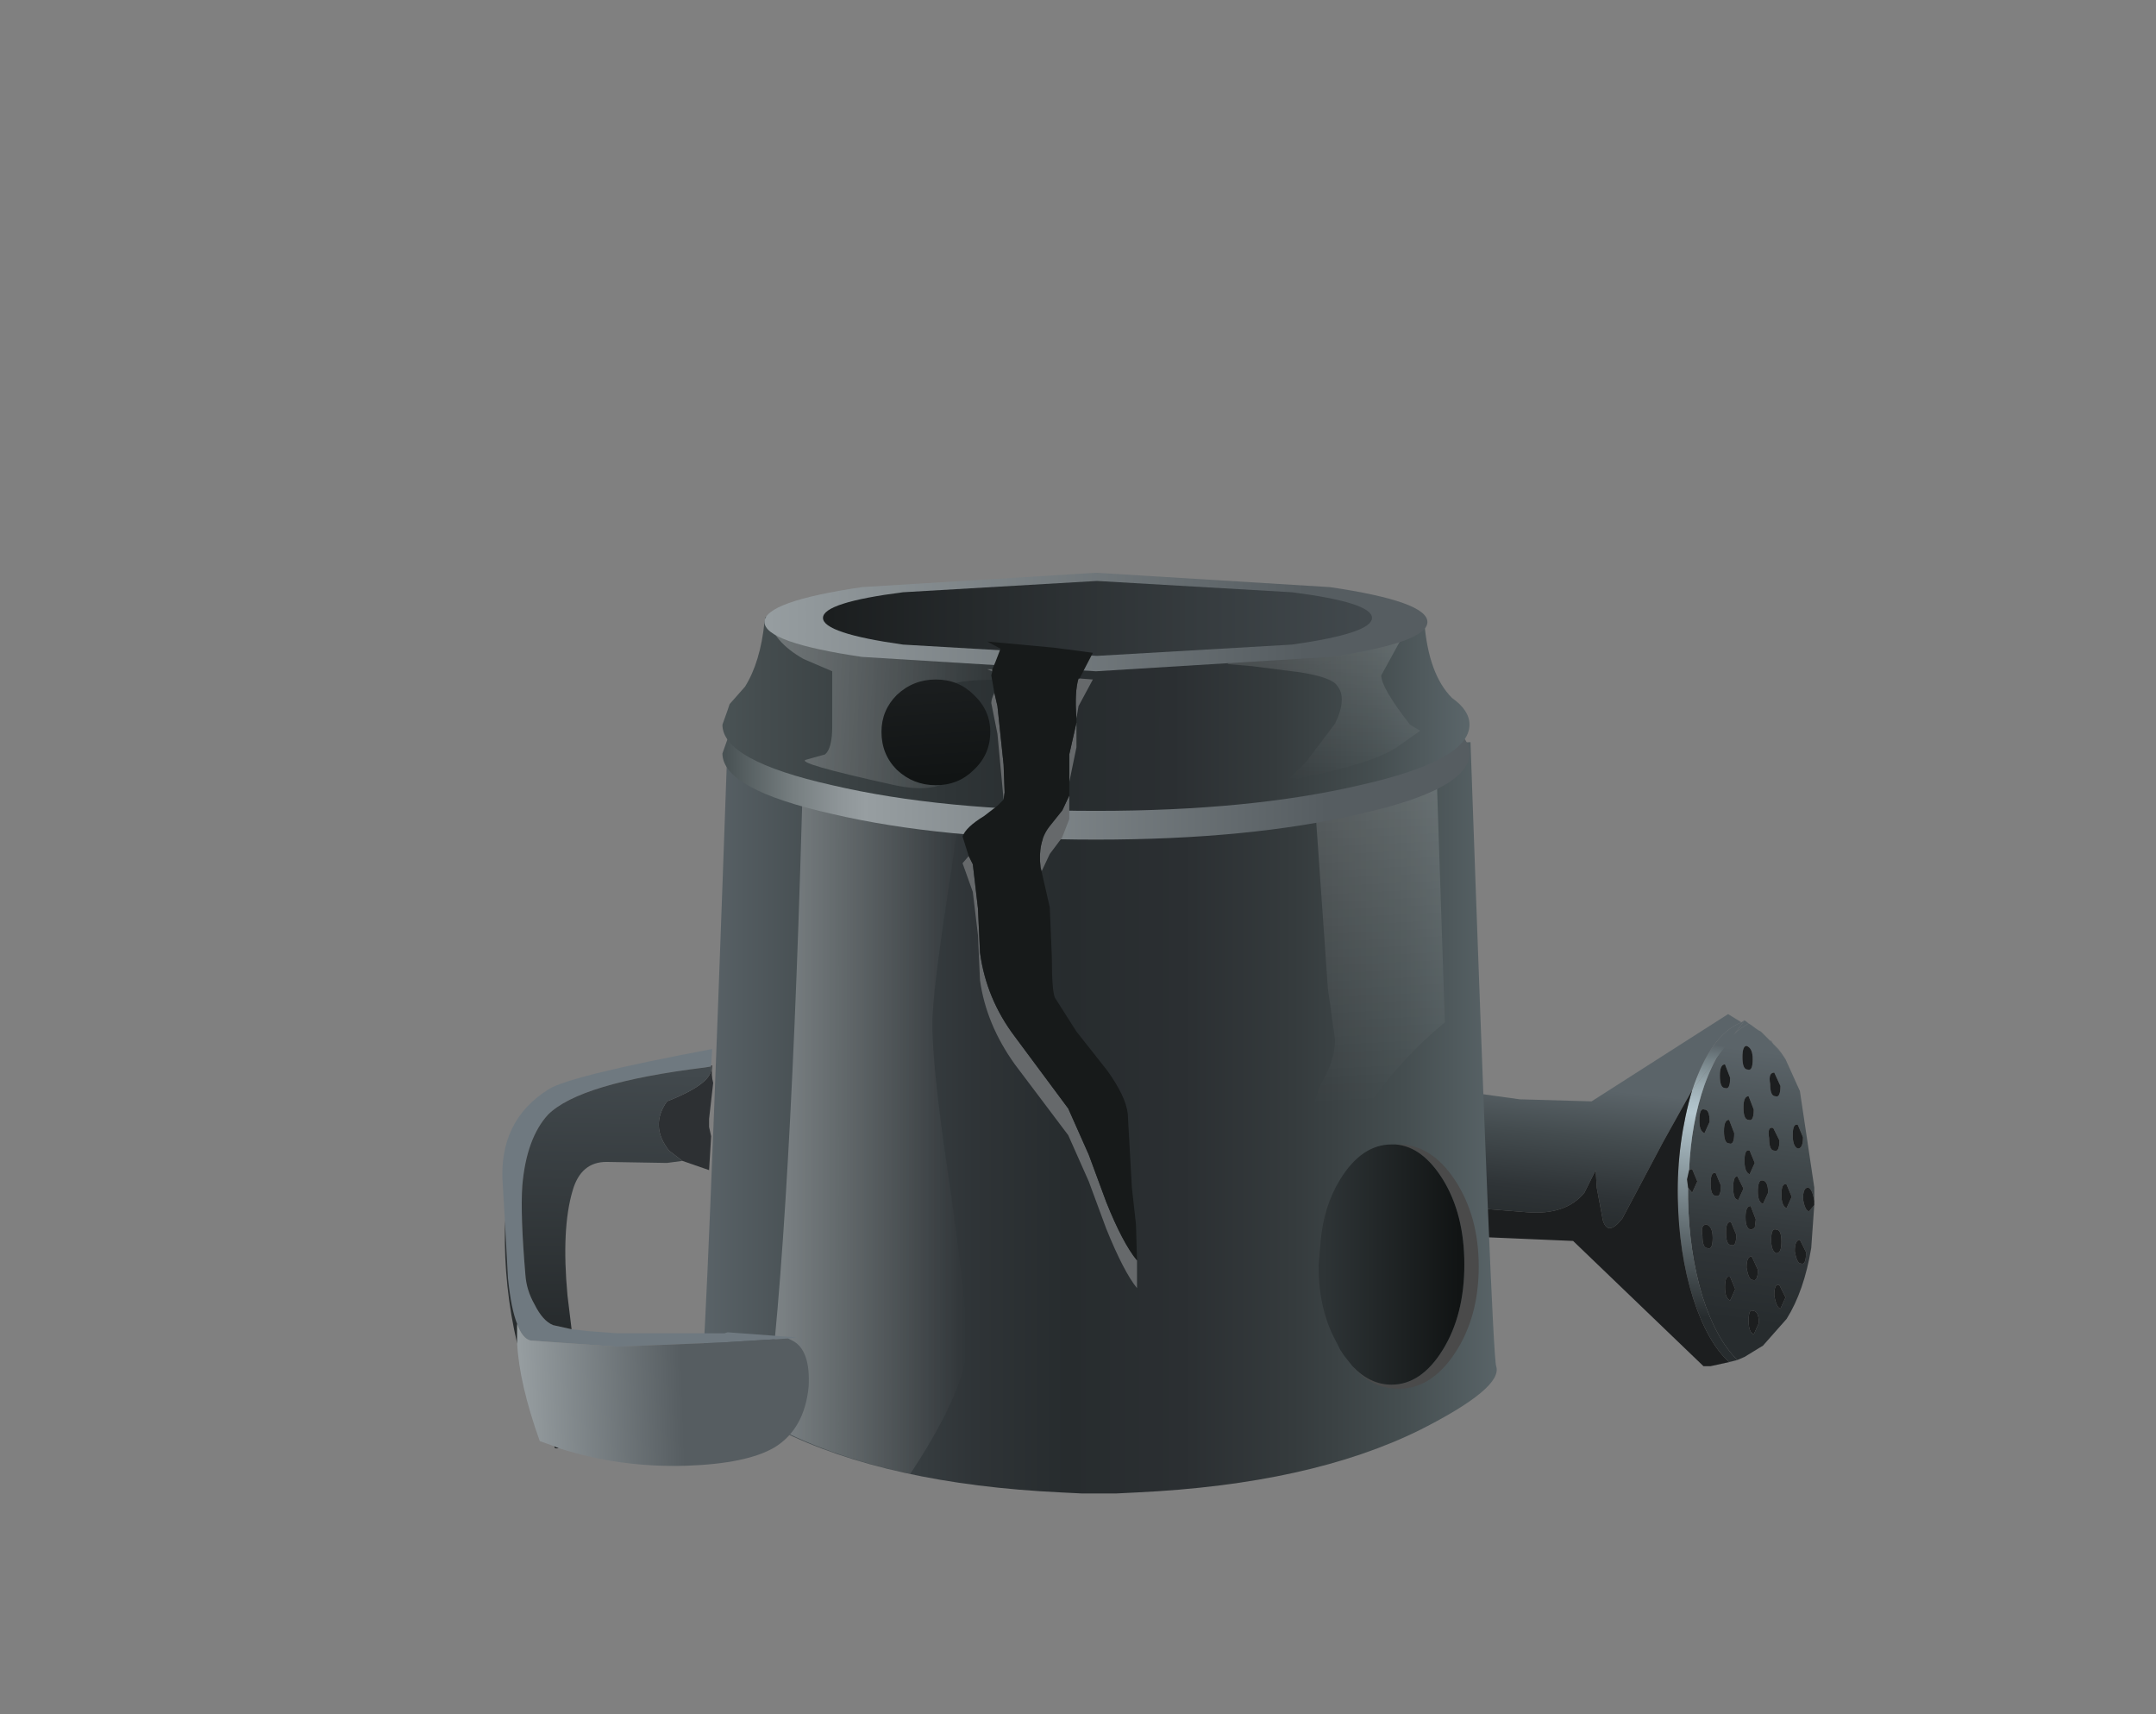 <?xml version="1.0" encoding="UTF-8" standalone="no"?>
<svg xmlns:xlink="http://www.w3.org/1999/xlink" height="83.5px" width="105.05px" xmlns="http://www.w3.org/2000/svg">
  <rect width="100%" height="100%" fill="#808080" stroke="none"/>
  <g transform="matrix(1.0, 0.0, 0.0, 1.0, 0.0, 0.0)">
    <use height="44.85" transform="matrix(1.0, 0.0, 0.0, 1.0, 24.5, 27.9)" width="63.9" xlink:href="#sprite0"/>
  </g>
  <defs>
    <g id="sprite0" transform="matrix(1.0, 0.0, 0.0, 1.0, 0.0, 0.0)">
      <use height="44.85" transform="matrix(1.0, 0.0, 0.0, 1.0, 0.0, 0.0)" width="63.9" xlink:href="#shape0"/>
    </g>
    <g id="shape0" transform="matrix(1.0, 0.0, 0.0, 1.0, 0.0, 0.0)">
      <path d="M60.7 21.95 L60.85 22.05 61.05 22.2 61.2 22.3 61.3 22.35 61.45 22.5 61.75 22.8 61.9 22.95 62.3 23.4 62.5 23.7 63.2 25.25 63.9 29.95 63.9 30.6 Q63.8 30.0 63.6 29.95 63.35 29.95 63.35 30.5 63.45 31.1 63.65 31.1 L63.9 30.8 63.75 32.9 Q63.4 35.0 62.55 36.35 L61.4 37.65 60.5 38.2 60.15 38.35 Q59.1 37.3 58.45 35.25 57.8 33.1 57.75 30.5 L57.75 29.95 57.95 30.2 58.2 29.65 57.95 29.05 57.8 29.1 Q57.9 26.8 58.55 24.95 59.35 22.75 60.55 22.05 L60.7 21.95 M59.8 24.6 L59.55 23.95 Q59.3 23.95 59.3 24.5 59.3 25.1 59.55 25.1 59.8 25.2 59.8 24.6 M60.9 23.7 Q60.9 23.15 60.6 23.05 60.4 23.05 60.4 23.6 60.4 24.2 60.65 24.2 60.9 24.3 60.9 23.7 M60.45 26.05 Q60.45 26.65 60.7 26.65 60.95 26.75 60.95 26.15 L60.7 25.5 Q60.45 25.5 60.45 26.05 M62.0 25.5 Q62.25 25.6 62.25 25.0 L61.95 24.35 Q61.65 24.35 61.75 24.9 61.75 25.5 62.0 25.5 M62.2 27.65 L61.9 27.05 Q61.6 26.95 61.7 27.55 61.7 28.15 61.95 28.15 62.2 28.25 62.2 27.65 M60.5 28.65 Q60.5 29.2 60.75 29.3 L61.0 28.75 60.75 28.15 Q60.5 28.05 60.5 28.65 M59.75 27.8 Q60.0 27.9 60.0 27.3 L59.75 26.65 Q59.5 26.65 59.5 27.2 59.5 27.8 59.75 27.8 M58.55 27.3 L58.8 26.75 Q58.8 26.15 58.55 26.15 58.3 26.05 58.3 26.7 58.3 27.2 58.55 27.3 M60.2 30.55 L60.45 30.0 60.15 29.4 Q59.95 29.4 59.95 29.95 59.95 30.55 60.2 30.55 M59.35 29.85 L59.1 29.25 Q58.85 29.15 58.85 29.75 58.85 30.35 59.1 30.35 59.35 30.45 59.35 29.85 M58.65 31.75 Q58.35 31.75 58.45 32.3 58.45 32.9 58.7 32.9 58.95 33.0 58.95 32.4 58.95 31.85 58.65 31.75 M59.6 32.15 Q59.6 32.75 59.85 32.75 60.1 32.85 60.1 32.25 L59.85 31.65 Q59.6 31.55 59.6 32.15 M62.3 30.3 Q62.3 30.85 62.55 30.95 L62.8 30.4 62.55 29.8 Q62.3 29.7 62.3 30.3 M61.15 30.15 Q61.15 30.65 61.4 30.75 L61.65 30.2 Q61.65 29.6 61.35 29.6 61.15 29.6 61.15 30.15 M60.85 32.0 L61.0 31.9 61.05 31.5 60.8 30.85 Q60.55 30.85 60.55 31.4 60.55 32.0 60.85 32.0 M61.8 32.5 Q61.8 33.05 62.05 33.15 62.3 33.15 62.3 32.6 62.3 32.0 62.05 32.0 61.8 31.9 61.8 32.5 M63.35 27.5 L63.1 26.9 Q62.85 26.8 62.85 27.4 62.85 27.95 63.1 28.05 63.35 28.05 63.35 27.5 M63.5 33.1 L63.2 32.5 Q62.95 32.5 62.95 33.05 63.05 33.65 63.25 33.65 63.5 33.75 63.5 33.1 M60.85 33.3 Q60.6 33.3 60.6 33.85 60.7 34.45 60.9 34.45 61.15 34.55 61.15 33.95 L60.85 33.3 M62.2 34.7 Q61.95 34.6 61.95 35.2 62.05 35.8 62.25 35.85 L62.5 35.3 62.2 34.7 M59.8 35.45 L60.05 34.9 59.8 34.3 Q59.55 34.2 59.55 34.8 59.55 35.35 59.8 35.45 M61.2 36.55 Q61.2 35.95 60.9 35.95 60.7 35.85 60.7 36.45 60.7 37.0 60.95 37.1 L61.2 36.55" fill="url(#gradient0)" fill-rule="evenodd" stroke="none"/>
      <path d="M60.35 21.9 L60.5 21.8 60.4 21.95 57.95 25.2 Q58.85 22.5 60.35 21.9" fill="url(#gradient1)" fill-rule="evenodd" stroke="none"/>
      <path d="M60.5 21.8 L60.7 21.95 60.55 22.05 Q59.35 22.75 58.55 24.95 57.9 26.8 57.8 29.1 L57.7 29.55 57.75 29.95 57.75 30.5 Q57.8 33.1 58.45 35.25 59.1 37.3 60.15 38.35 L59.75 38.45 Q58.7 37.5 58.0 35.35 57.3 33.15 57.25 30.45 57.2 27.75 57.95 25.2 L60.4 21.95 60.5 21.8" fill="url(#gradient2)" fill-rule="evenodd" stroke="none"/>
      <path d="M61.75 22.8 L61.8 22.8 61.9 22.95 61.75 22.8 M60.15 38.35 L58.85 38.65 59.75 38.45 60.15 38.35 M22.8 31.75 Q21.35 30.95 20.65 29.6 19.35 26.85 23.3 24.15 26.0 22.35 28.45 22.25 L30.35 22.55 39.05 24.2 49.55 25.65 53.05 25.75 59.7 21.5 60.35 21.9 Q58.85 22.5 57.95 25.2 L56.55 27.7 54.55 31.45 Q53.85 32.35 53.6 31.55 L53.3 29.95 53.25 29.1 52.7 30.2 Q51.8 31.3 49.9 31.15 L39.8 30.35 Q31.2 29.8 27.85 30.2 L22.9 30.05 Q20.9 29.5 20.35 28.15 20.3 29.55 21.55 30.8 L22.8 31.75" fill="url(#gradient3)" fill-rule="evenodd" stroke="none"/>
      <path d="M61.9 22.95 L62.15 23.2 62.3 23.4 61.9 22.95" fill="url(#gradient4)" fill-rule="evenodd" stroke="none"/>
      <path d="M63.9 30.6 L63.9 30.7 63.9 30.8 63.65 31.1 Q63.45 31.1 63.35 30.5 63.35 29.95 63.6 29.95 63.8 30.0 63.9 30.6 M58.85 38.65 L58.5 38.65 52.15 32.55 28.8 31.55 22.8 31.75 21.55 30.8 Q20.3 29.55 20.35 28.15 20.9 29.5 22.9 30.05 L27.85 30.2 Q31.2 29.8 39.8 30.35 L49.9 31.15 Q51.8 31.3 52.7 30.2 L53.25 29.1 53.3 29.95 53.6 31.55 Q53.85 32.35 54.55 31.45 L56.55 27.7 57.95 25.2 Q57.2 27.75 57.25 30.45 57.3 33.15 58.0 35.35 58.7 37.5 59.75 38.45 L58.85 38.65 M57.8 29.1 L57.95 29.05 58.2 29.65 57.95 30.2 57.75 29.95 57.7 29.55 57.8 29.1 M62.0 25.5 Q61.75 25.5 61.75 24.9 61.65 24.35 61.95 24.35 L62.25 25.0 Q62.25 25.6 62.0 25.5 M60.45 26.05 Q60.45 25.5 60.7 25.5 L60.95 26.15 Q60.95 26.75 60.7 26.65 60.45 26.65 60.45 26.05 M60.9 23.7 Q60.9 24.3 60.65 24.2 60.4 24.2 60.4 23.6 60.4 23.05 60.6 23.05 60.9 23.15 60.9 23.7 M59.8 24.6 Q59.8 25.2 59.55 25.1 59.3 25.1 59.3 24.5 59.3 23.95 59.55 23.95 L59.8 24.6 M59.35 29.85 Q59.35 30.45 59.1 30.35 58.85 30.35 58.85 29.75 58.85 29.15 59.1 29.25 L59.35 29.85 M60.2 30.55 Q59.95 30.55 59.95 29.95 59.95 29.4 60.15 29.4 L60.45 30.0 60.2 30.55 M58.55 27.3 Q58.3 27.2 58.3 26.7 58.3 26.05 58.55 26.15 58.8 26.15 58.8 26.75 L58.55 27.3 M59.75 27.8 Q59.5 27.8 59.5 27.2 59.5 26.65 59.75 26.65 L60.0 27.3 Q60.0 27.9 59.75 27.8 M60.5 28.65 Q60.5 28.05 60.75 28.15 L61.0 28.75 60.75 29.3 Q60.5 29.2 60.5 28.65 M62.2 27.65 Q62.2 28.25 61.95 28.15 61.7 28.15 61.7 27.55 61.6 26.95 61.9 27.05 L62.2 27.65 M61.2 36.55 L60.95 37.1 Q60.7 37.0 60.7 36.45 60.7 35.85 60.9 35.95 61.2 35.95 61.2 36.55 M59.8 35.45 Q59.55 35.35 59.55 34.8 59.55 34.2 59.8 34.3 L60.05 34.9 59.8 35.45 M62.2 34.7 L62.5 35.3 62.25 35.85 Q62.05 35.8 61.95 35.2 61.95 34.6 62.2 34.7 M60.85 33.3 L61.15 33.95 Q61.15 34.55 60.9 34.45 60.7 34.45 60.6 33.85 60.6 33.3 60.85 33.3 M63.5 33.1 Q63.5 33.75 63.25 33.65 63.05 33.65 62.95 33.05 62.95 32.5 63.2 32.5 L63.5 33.1 M63.35 27.5 Q63.35 28.05 63.1 28.05 62.85 27.95 62.85 27.4 62.85 26.8 63.1 26.9 L63.35 27.5 M61.8 32.5 Q61.8 31.9 62.05 32.0 62.3 32.0 62.3 32.6 62.3 33.15 62.05 33.15 61.8 33.05 61.8 32.5 M60.85 32.0 Q60.55 32.0 60.55 31.4 60.55 30.85 60.8 30.85 L61.05 31.5 61.0 31.9 60.85 32.0 M61.15 30.15 Q61.15 29.6 61.35 29.6 61.65 29.6 61.65 30.2 L61.4 30.75 Q61.15 30.65 61.15 30.15 M62.3 30.3 Q62.3 29.7 62.55 29.8 L62.8 30.4 62.55 30.95 Q62.3 30.85 62.3 30.3 M59.6 32.15 Q59.6 31.55 59.85 31.65 L60.1 32.25 Q60.1 32.85 59.85 32.75 59.6 32.75 59.6 32.15 M58.65 31.75 Q58.95 31.85 58.95 32.4 58.95 33.0 58.7 32.9 58.45 32.9 58.45 32.3 58.35 31.75 58.65 31.75" fill="#1c1e1f" fill-rule="evenodd" stroke="none"/>
      <path d="M48.4 38.65 Q48.75 39.7 44.7 41.75 39.35 44.4 30.9 44.8 L29.9 44.85 28.2 44.85 27.2 44.8 Q18.75 44.4 13.45 41.75 9.35 39.65 9.7 38.65 9.9 38.05 10.95 8.25 L29.05 9.45 47.15 8.25 Q48.2 38.05 48.4 38.65" fill="url(#gradient5)" fill-rule="evenodd" stroke="none"/>
      <path d="M21.85 14.5 Q21.05 19.65 20.95 21.4 20.8 23.4 21.8 30.0 22.7 36.5 22.6 37.85 22.4 40.05 19.85 43.9 15.7 43.0 12.8 41.35 14.05 32.15 14.65 8.9 L15.25 8.5 22.25 9.0 22.35 9.55 Q22.5 10.15 21.85 14.5" fill="url(#gradient6)" fill-rule="evenodd" stroke="none"/>
      <path d="M44.55 8.4 L45.45 8.35 45.9 21.9 Q43.05 24.25 41.15 27.6 39.25 30.95 39.25 32.1 39.0 26.4 39.95 24.75 40.55 23.7 40.55 22.75 L40.2 20.25 39.5 10.25 44.55 8.4" fill="url(#gradient7)" fill-rule="evenodd" stroke="none"/>
      <path d="M46.25 7.5 Q47.1 8.1 47.1 8.8 47.1 10.55 41.75 11.75 36.4 13.0 28.9 13.0 21.4 13.0 16.05 11.75 10.7 10.55 10.7 8.8 L10.95 8.1 11.05 7.8 11.8 6.95 Q12.55 5.75 12.75 3.8 L12.8 3.55 13.05 3.55 18.4 3.15 24.3 4.75 28.9 4.6 33.35 4.7 Q36.2 3.8 39.2 3.15 L44.6 3.55 44.8 3.55 44.9 3.8 Q45.1 6.35 46.25 7.5" fill="url(#gradient8)" fill-rule="evenodd" stroke="none"/>
      <path d="M46.25 6.1 Q47.1 6.7 47.1 7.4 47.1 9.15 41.75 10.35 36.4 11.6 28.9 11.6 21.4 11.6 16.05 10.35 10.7 9.15 10.7 7.4 L10.95 6.7 11.05 6.4 11.8 5.55 Q12.55 4.35 12.75 2.4 L12.8 2.15 13.05 2.15 18.4 1.8 24.3 3.35 28.9 3.2 33.35 3.35 Q36.85 2.25 39.2 1.8 L44.6 2.15 44.8 2.15 44.9 2.4 Q45.1 4.95 46.25 6.1" fill="url(#gradient9)" fill-rule="evenodd" stroke="none"/>
      <path d="M33.35 3.35 Q36.85 2.25 39.2 1.8 L39.75 1.8 35.3 4.45 36.5 4.55 38.85 4.85 Q36.15 5.65 34.45 5.7 L26.6 5.3 Q21.85 5.0 21.4 5.7 20.95 6.5 21.6 7.75 L22.35 8.85 22.0 9.85 Q21.25 10.8 19.1 10.35 14.1 9.25 14.8 9.1 L15.7 8.85 Q16.05 8.55 16.05 7.5 L16.05 4.8 14.65 4.2 Q13.15 3.35 12.9 2.15 L13.05 2.15 18.4 1.8 24.3 3.35 28.9 3.2 33.35 3.35" fill="url(#gradient10)" fill-rule="evenodd" stroke="none"/>
      <path d="M44.9 2.55 L43.9 3.0 44.3 2.1 44.6 2.15 44.8 2.15 44.9 2.4 44.9 2.55" fill="url(#gradient11)" fill-rule="evenodd" stroke="none"/>
      <path d="M43.9 3.0 L42.8 5.0 Q42.8 5.6 44.2 7.4 L44.7 7.7 43.7 8.4 Q42.85 9.05 40.45 9.65 L38.2 10.15 39.15 9.2 40.55 7.35 Q41.15 6.1 40.65 5.5 40.4 5.1 38.85 4.85 L43.9 3.0" fill="url(#gradient12)" fill-rule="evenodd" stroke="none"/>
      <path d="M44.3 2.1 L43.9 3.0 38.85 4.85 36.5 4.55 35.3 4.45 39.75 1.8 44.3 2.1" fill="url(#gradient13)" fill-rule="evenodd" stroke="none"/>
      <path d="M44.3 2.1 L43.9 3.0 38.85 4.85 36.5 4.55 35.3 4.45 39.75 1.8 44.3 2.1" fill="url(#gradient14)" fill-rule="evenodd" stroke="none"/>
      <path d="M45.05 2.4 Q45.05 3.4 40.3 4.1 L28.9 4.8 17.5 4.1 Q12.75 3.4 12.75 2.4 12.75 1.4 17.5 0.7 L28.9 0.0 40.3 0.7 Q45.05 1.4 45.05 2.4" fill="url(#gradient15)" fill-rule="evenodd" stroke="none"/>
      <path d="M38.45 0.95 Q42.35 1.45 42.35 2.2 42.35 2.95 38.45 3.5 L28.95 4.05 19.5 3.5 Q15.6 2.95 15.6 2.2 15.6 1.45 19.5 0.95 L28.95 0.4 38.45 0.95" fill="url(#gradient16)" fill-rule="evenodd" stroke="none"/>
      <path d="M23.75 7.75 Q23.75 8.85 22.95 9.6 22.2 10.35 21.1 10.35 20.0 10.35 19.2 9.6 18.45 8.85 18.45 7.75 18.45 6.7 19.2 5.95 20.0 5.2 21.1 5.2 22.2 5.2 22.95 5.95 23.75 6.7 23.75 7.75" fill="url(#gradient17)" fill-rule="evenodd" stroke="none"/>
      <path d="M10.15 24.0 L10.15 24.05 9.85 24.1 Q3.75 24.85 2.2 26.4 1.15 27.55 0.95 29.85 0.85 31.25 1.1 34.2 1.15 34.95 1.55 35.65 1.95 36.45 2.45 36.65 L3.35 36.85 4.25 36.95 5.6 37.05 6.0 37.05 10.8 37.05 10.95 37.0 14.35 37.25 13.9 37.3 10.6 37.5 5.55 37.7 1.35 37.4 Q0.95 37.3 0.7 36.6 0.4 35.85 0.25 34.35 L0.1 31.55 0.0 29.85 Q-0.25 26.7 2.25 25.15 3.3 24.5 10.2 23.2 L10.15 24.0" fill="#6f7980" fill-rule="evenodd" stroke="none"/>
      <path d="M10.15 24.0 L10.2 24.0 Q10.15 24.5 10.25 24.85 L10.05 26.6 10.05 27.0 10.15 27.45 10.05 29.1 8.75 28.65 8.1 28.15 Q7.15 26.95 8.0 25.75 10.3 24.85 10.15 24.05 L10.15 24.0" fill="#2d3033" fill-rule="evenodd" stroke="none"/>
      <path d="M10.15 24.05 Q10.3 24.85 8.0 25.75 7.15 26.95 8.1 28.15 L8.75 28.65 8.0 28.75 5.05 28.7 Q3.8 28.7 3.4 30.1 2.85 31.95 3.15 35.2 L3.35 36.85 2.45 36.65 Q1.95 36.45 1.55 35.65 1.15 34.95 1.1 34.2 0.85 31.25 0.95 29.85 1.15 27.55 2.2 26.4 3.75 24.85 9.85 24.1 L10.15 24.05 M2.75 42.65 L2.55 42.65 2.5 42.55 2.75 42.65 M0.7 37.55 Q0.05 34.8 0.1 31.9 L0.1 31.55 0.25 34.35 Q0.4 35.85 0.7 36.6 L0.7 37.55" fill="url(#gradient18)" fill-rule="evenodd" stroke="none"/>
      <path d="M6.0 37.05 L8.1 37.05 8.65 37.05 10.8 37.05 6.0 37.05 M13.9 37.3 L14.1 37.4 Q15.0 37.85 14.9 39.65 14.7 41.7 13.25 42.6 11.9 43.4 8.95 43.5 5.7 43.6 2.75 42.65 L2.5 42.55 1.8 42.3 Q0.8 39.5 0.7 37.55 L0.7 36.6 Q0.95 37.3 1.35 37.4 L5.55 37.7 10.6 37.5 13.9 37.3" fill="url(#gradient19)" fill-rule="evenodd" stroke="none"/>
      <path d="M28.1 5.15 L28.75 5.2 28.05 6.5 27.95 7.1 Q27.85 5.8 28.05 5.15 L28.1 5.15 M27.95 7.3 L27.95 8.5 27.6 10.2 27.6 8.85 27.95 7.3 M27.6 10.85 L27.6 12.0 27.25 12.9 26.65 13.7 26.25 14.55 26.2 14.35 Q26.05 13.1 26.65 12.35 L27.25 11.6 27.6 10.85 M30.9 33.5 L30.9 34.85 Q30.25 34.05 29.4 31.95 L28.55 29.65 27.55 27.4 24.95 23.95 Q23.55 22.0 23.25 19.85 L23.15 17.65 22.9 15.55 22.4 14.15 22.7 13.8 22.9 14.2 23.15 16.35 23.25 18.5 Q23.55 20.75 24.95 22.6 L27.55 26.1 28.55 28.35 29.4 30.65 Q30.2 32.65 30.9 33.5 M24.4 11.05 L24.1 7.85 23.8 6.35 Q23.8 6.15 23.95 5.85 L24.1 6.5 24.4 9.35 24.45 10.7 24.4 11.05 M23.85 4.8 L23.6 4.7 23.85 4.7 23.85 4.8" fill="#66696b" fill-rule="evenodd" stroke="none"/>
      <path d="M28.1 5.15 L28.05 5.15 Q27.85 5.8 27.95 7.1 L27.95 7.2 27.95 7.3 27.6 8.85 27.6 10.2 27.6 10.3 27.6 10.4 27.6 10.7 27.6 10.85 27.25 11.6 26.65 12.35 Q26.05 13.1 26.2 14.35 L26.25 14.55 26.65 16.3 26.75 18.7 Q26.75 20.35 26.9 20.7 L27.95 22.35 29.45 24.25 Q30.35 25.5 30.45 26.35 L30.65 29.95 30.85 31.75 30.9 33.5 Q30.2 32.65 29.4 30.65 L28.55 28.35 27.55 26.1 24.95 22.6 Q23.55 20.75 23.25 18.5 L23.15 16.35 22.9 14.2 22.7 13.8 22.4 12.85 Q22.55 12.4 23.45 11.85 L24.1 11.35 24.4 11.05 24.45 10.7 24.4 9.35 24.1 6.5 23.95 5.85 23.8 5.0 23.85 4.8 23.85 4.7 24.0 4.35 24.25 3.7 23.6 3.35 26.85 3.65 28.75 3.9 28.1 5.15" fill="#171a1a" fill-rule="evenodd" stroke="none"/>
      <path d="M43.5 27.85 L43.65 27.85 Q45.25 27.85 46.4 29.6 47.55 31.35 47.55 33.8 47.55 36.25 46.4 38.0 45.25 39.75 43.65 39.75 42.35 39.75 41.4 38.65 42.25 39.55 43.3 39.55 44.75 39.55 45.8 37.85 46.85 36.15 46.85 33.7 46.85 31.25 45.8 29.55 44.8 27.95 43.5 27.85" fill="#4a4a4a" fill-rule="evenodd" stroke="none"/>
      <path d="M41.4 38.65 L41.0 38.15 40.9 38.0 40.8 37.85 40.6 37.45 Q39.75 35.9 39.75 33.8 L39.75 33.7 39.85 32.55 Q40.0 30.85 40.8 29.55 41.85 27.85 43.3 27.85 L43.5 27.85 Q44.8 27.95 45.8 29.55 46.85 31.25 46.85 33.7 46.85 36.15 45.8 37.85 44.75 39.55 43.3 39.55 42.25 39.55 41.4 38.65" fill="url(#gradient20)" fill-rule="evenodd" stroke="none"/>
    </g>
    <linearGradient gradientTransform="matrix(-0.001, 0.008, 0.008, 0.001, 60.9, 29.9)" gradientUnits="userSpaceOnUse" id="gradient0" spreadMethod="pad" x1="-819.2" x2="819.2">
      <stop offset="0.0" stop-color="#5b6469"/>
      <stop offset="0.345" stop-color="#444c4f"/>
      <stop offset="0.749" stop-color="#2f3437"/>
      <stop offset="1.0" stop-color="#272c2e"/>
    </linearGradient>
    <linearGradient gradientTransform="matrix(-0.001, 0.008, 0.008, 0.001, 58.3, 29.55)" gradientUnits="userSpaceOnUse" id="gradient1" spreadMethod="pad" x1="-819.2" x2="819.2">
      <stop offset="0.0" stop-color="#5b6469"/>
      <stop offset="0.059" stop-color="#748186"/>
      <stop offset="0.145" stop-color="#97a7ad"/>
      <stop offset="0.216" stop-color="#acbec6"/>
      <stop offset="0.259" stop-color="#b4c7cf"/>
      <stop offset="1.0" stop-color="#272c2e"/>
    </linearGradient>
    <linearGradient gradientTransform="matrix(-0.001, 0.008, 0.008, 0.001, 59.3, 29.7)" gradientUnits="userSpaceOnUse" id="gradient2" spreadMethod="pad" x1="-819.2" x2="819.2">
      <stop offset="0.0" stop-color="#5b6469"/>
      <stop offset="0.059" stop-color="#748186"/>
      <stop offset="0.145" stop-color="#97a7ad"/>
      <stop offset="0.216" stop-color="#acbec6"/>
      <stop offset="0.259" stop-color="#b4c7cf"/>
      <stop offset="1.0" stop-color="#272c2e"/>
    </linearGradient>
    <linearGradient gradientTransform="matrix(-0.001, 0.009, 0.009, 0.001, 41.95, 31.35)" gradientUnits="userSpaceOnUse" id="gradient3" spreadMethod="pad" x1="-819.2" x2="819.2">
      <stop offset="0.0" stop-color="#5b6469"/>
      <stop offset="0.161" stop-color="#444c4f"/>
      <stop offset="0.345" stop-color="#2f3437"/>
      <stop offset="0.459" stop-color="#272c2e"/>
      <stop offset="0.604" stop-color="#2b2f32"/>
      <stop offset="0.741" stop-color="#353b3d"/>
      <stop offset="0.878" stop-color="#454e50"/>
      <stop offset="1.0" stop-color="#5a6569"/>
    </linearGradient>
    <linearGradient gradientTransform="matrix(-0.001, 0.008, 0.008, 0.001, 60.9, 29.95)" gradientUnits="userSpaceOnUse" id="gradient4" spreadMethod="pad" x1="-819.2" x2="819.2">
      <stop offset="0.0" stop-color="#5b6469"/>
      <stop offset="0.059" stop-color="#748186"/>
      <stop offset="0.145" stop-color="#97a7ad"/>
      <stop offset="0.216" stop-color="#acbec6"/>
      <stop offset="0.259" stop-color="#b4c7cf"/>
      <stop offset="1.0" stop-color="#272c2e"/>
    </linearGradient>
    <linearGradient gradientTransform="matrix(0.024, 0.0, 0.0, -0.024, 29.05, 26.55)" gradientUnits="userSpaceOnUse" id="gradient5" spreadMethod="pad" x1="-819.2" x2="819.2">
      <stop offset="0.0" stop-color="#5b6469"/>
      <stop offset="0.161" stop-color="#444c4f"/>
      <stop offset="0.345" stop-color="#2f3437"/>
      <stop offset="0.459" stop-color="#272c2e"/>
      <stop offset="0.604" stop-color="#2b2f32"/>
      <stop offset="0.741" stop-color="#353b3d"/>
      <stop offset="0.878" stop-color="#454e50"/>
      <stop offset="1.0" stop-color="#5a6569"/>
    </linearGradient>
    <linearGradient gradientTransform="matrix(0.007, 0.0, 0.0, -0.007, 16.85, 26.2)" gradientUnits="userSpaceOnUse" id="gradient6" spreadMethod="pad" x1="-819.2" x2="819.2">
      <stop offset="0.0" stop-color="#ffffff" stop-opacity="0.329"/>
      <stop offset="1.0" stop-color="#ffffff" stop-opacity="0.0"/>
    </linearGradient>
    <linearGradient gradientTransform="matrix(6.0E-4, 0.012, 0.012, -6.0E-4, 42.15, 15.95)" gradientUnits="userSpaceOnUse" id="gradient7" spreadMethod="pad" x1="-819.2" x2="819.2">
      <stop offset="0.0" stop-color="#ffffff" stop-opacity="0.2"/>
      <stop offset="1.0" stop-color="#ffffff" stop-opacity="0.0"/>
    </linearGradient>
    <linearGradient gradientTransform="matrix(0.022, 0.0, 0.0, -0.022, 28.9, 8.1)" gradientUnits="userSpaceOnUse" id="gradient8" spreadMethod="pad" x1="-819.2" x2="819.2">
      <stop offset="0.0" stop-color="#495254"/>
      <stop offset="0.012" stop-color="#4f585a"/>
      <stop offset="0.09" stop-color="#767e80"/>
      <stop offset="0.153" stop-color="#8e9598"/>
      <stop offset="0.188" stop-color="#979ea1"/>
      <stop offset="0.812" stop-color="#565d61"/>
    </linearGradient>
    <linearGradient gradientTransform="matrix(0.022, 0.0, 0.0, -0.022, 28.9, 6.7)" gradientUnits="userSpaceOnUse" id="gradient9" spreadMethod="pad" x1="-819.2" x2="819.2">
      <stop offset="0.0" stop-color="#495254"/>
      <stop offset="0.043" stop-color="#454d4f"/>
      <stop offset="0.302" stop-color="#2f3537"/>
      <stop offset="0.459" stop-color="#272c2e"/>
      <stop offset="0.604" stop-color="#2b2f32"/>
      <stop offset="0.741" stop-color="#353b3d"/>
      <stop offset="0.878" stop-color="#454e50"/>
      <stop offset="1.0" stop-color="#5a6569"/>
    </linearGradient>
    <linearGradient gradientTransform="matrix(0.01, 7.0E-4, 7.0E-4, -0.01, 16.95, 5.2)" gradientUnits="userSpaceOnUse" id="gradient10" spreadMethod="pad" x1="-819.2" x2="819.2">
      <stop offset="0.0" stop-color="#ffffff" stop-opacity="0.329"/>
      <stop offset="1.0" stop-color="#ffffff" stop-opacity="0.0"/>
    </linearGradient>
    <linearGradient gradientTransform="matrix(0.01, 7.0E-4, 7.0E-4, -0.01, 17.3, 0.6)" gradientUnits="userSpaceOnUse" id="gradient11" spreadMethod="pad" x1="-819.2" x2="819.2">
      <stop offset="0.0" stop-color="#ffffff" stop-opacity="0.329"/>
      <stop offset="1.0" stop-color="#ffffff" stop-opacity="0.0"/>
    </linearGradient>
    <linearGradient gradientTransform="matrix(-1.0E-4, 0.006, 0.006, 1.0E-4, 41.5, 5.25)" gradientUnits="userSpaceOnUse" id="gradient12" spreadMethod="pad" x1="-819.2" x2="819.2">
      <stop offset="0.0" stop-color="#ffffff" stop-opacity="0.2"/>
      <stop offset="1.0" stop-color="#ffffff" stop-opacity="0.0"/>
    </linearGradient>
    <linearGradient gradientTransform="matrix(0.01, 7.0E-4, 7.0E-4, -0.01, 17.2, 1.65)" gradientUnits="userSpaceOnUse" id="gradient13" spreadMethod="pad" x1="-819.2" x2="819.2">
      <stop offset="0.0" stop-color="#ffffff" stop-opacity="0.329"/>
      <stop offset="1.0" stop-color="#ffffff" stop-opacity="0.0"/>
    </linearGradient>
    <linearGradient gradientTransform="matrix(-1.0E-4, 0.006, 0.006, 1.0E-4, 39.8, 5.25)" gradientUnits="userSpaceOnUse" id="gradient14" spreadMethod="pad" x1="-819.2" x2="819.2">
      <stop offset="0.0" stop-color="#ffffff" stop-opacity="0.2"/>
      <stop offset="1.0" stop-color="#ffffff" stop-opacity="0.0"/>
    </linearGradient>
    <linearGradient gradientTransform="matrix(0.02, 0.0, 0.0, -0.02, 28.9, 2.4)" gradientUnits="userSpaceOnUse" id="gradient15" spreadMethod="pad" x1="-819.2" x2="819.2">
      <stop offset="0.0" stop-color="#979ea1"/>
      <stop offset="0.812" stop-color="#565d61"/>
    </linearGradient>
    <linearGradient gradientTransform="matrix(0.016, 0.0, 0.0, -0.016, 28.95, 2.2)" gradientUnits="userSpaceOnUse" id="gradient16" spreadMethod="pad" x1="-819.2" x2="819.2">
      <stop offset="0.0" stop-color="#1b1e1f"/>
      <stop offset="1.0" stop-color="#42494d"/>
    </linearGradient>
    <linearGradient gradientTransform="matrix(2.0E-4, 0.003, 0.003, -2.0E-4, 21.1, 7.6)" gradientUnits="userSpaceOnUse" id="gradient17" spreadMethod="pad" x1="-819.2" x2="819.2">
      <stop offset="0.0" stop-color="#1b1e1f"/>
      <stop offset="1.0" stop-color="#111414"/>
    </linearGradient>
    <linearGradient gradientTransform="matrix(2.0E-4, -0.011, -0.011, -2.0E-4, 5.1, 33.3)" gradientUnits="userSpaceOnUse" id="gradient18" spreadMethod="pad" x1="-819.2" x2="819.2">
      <stop offset="0.0" stop-color="#1b1e1f"/>
      <stop offset="1.0" stop-color="#42494d"/>
    </linearGradient>
    <linearGradient gradientTransform="matrix(0.006, -2.0E-4, -2.0E-4, -0.006, 5.7, 39.9)" gradientUnits="userSpaceOnUse" id="gradient19" spreadMethod="pad" x1="-819.2" x2="819.2">
      <stop offset="0.0" stop-color="#979ea1"/>
      <stop offset="0.812" stop-color="#565d61"/>
    </linearGradient>
    <linearGradient gradientTransform="matrix(0.004, 0.0, 0.0, -0.004, 43.3, 33.7)" gradientUnits="userSpaceOnUse" id="gradient20" spreadMethod="pad" x1="-819.2" x2="819.2">
      <stop offset="0.0" stop-color="#2e3436"/>
      <stop offset="1.0" stop-color="#111414"/>
    </linearGradient>
  </defs>
</svg>
